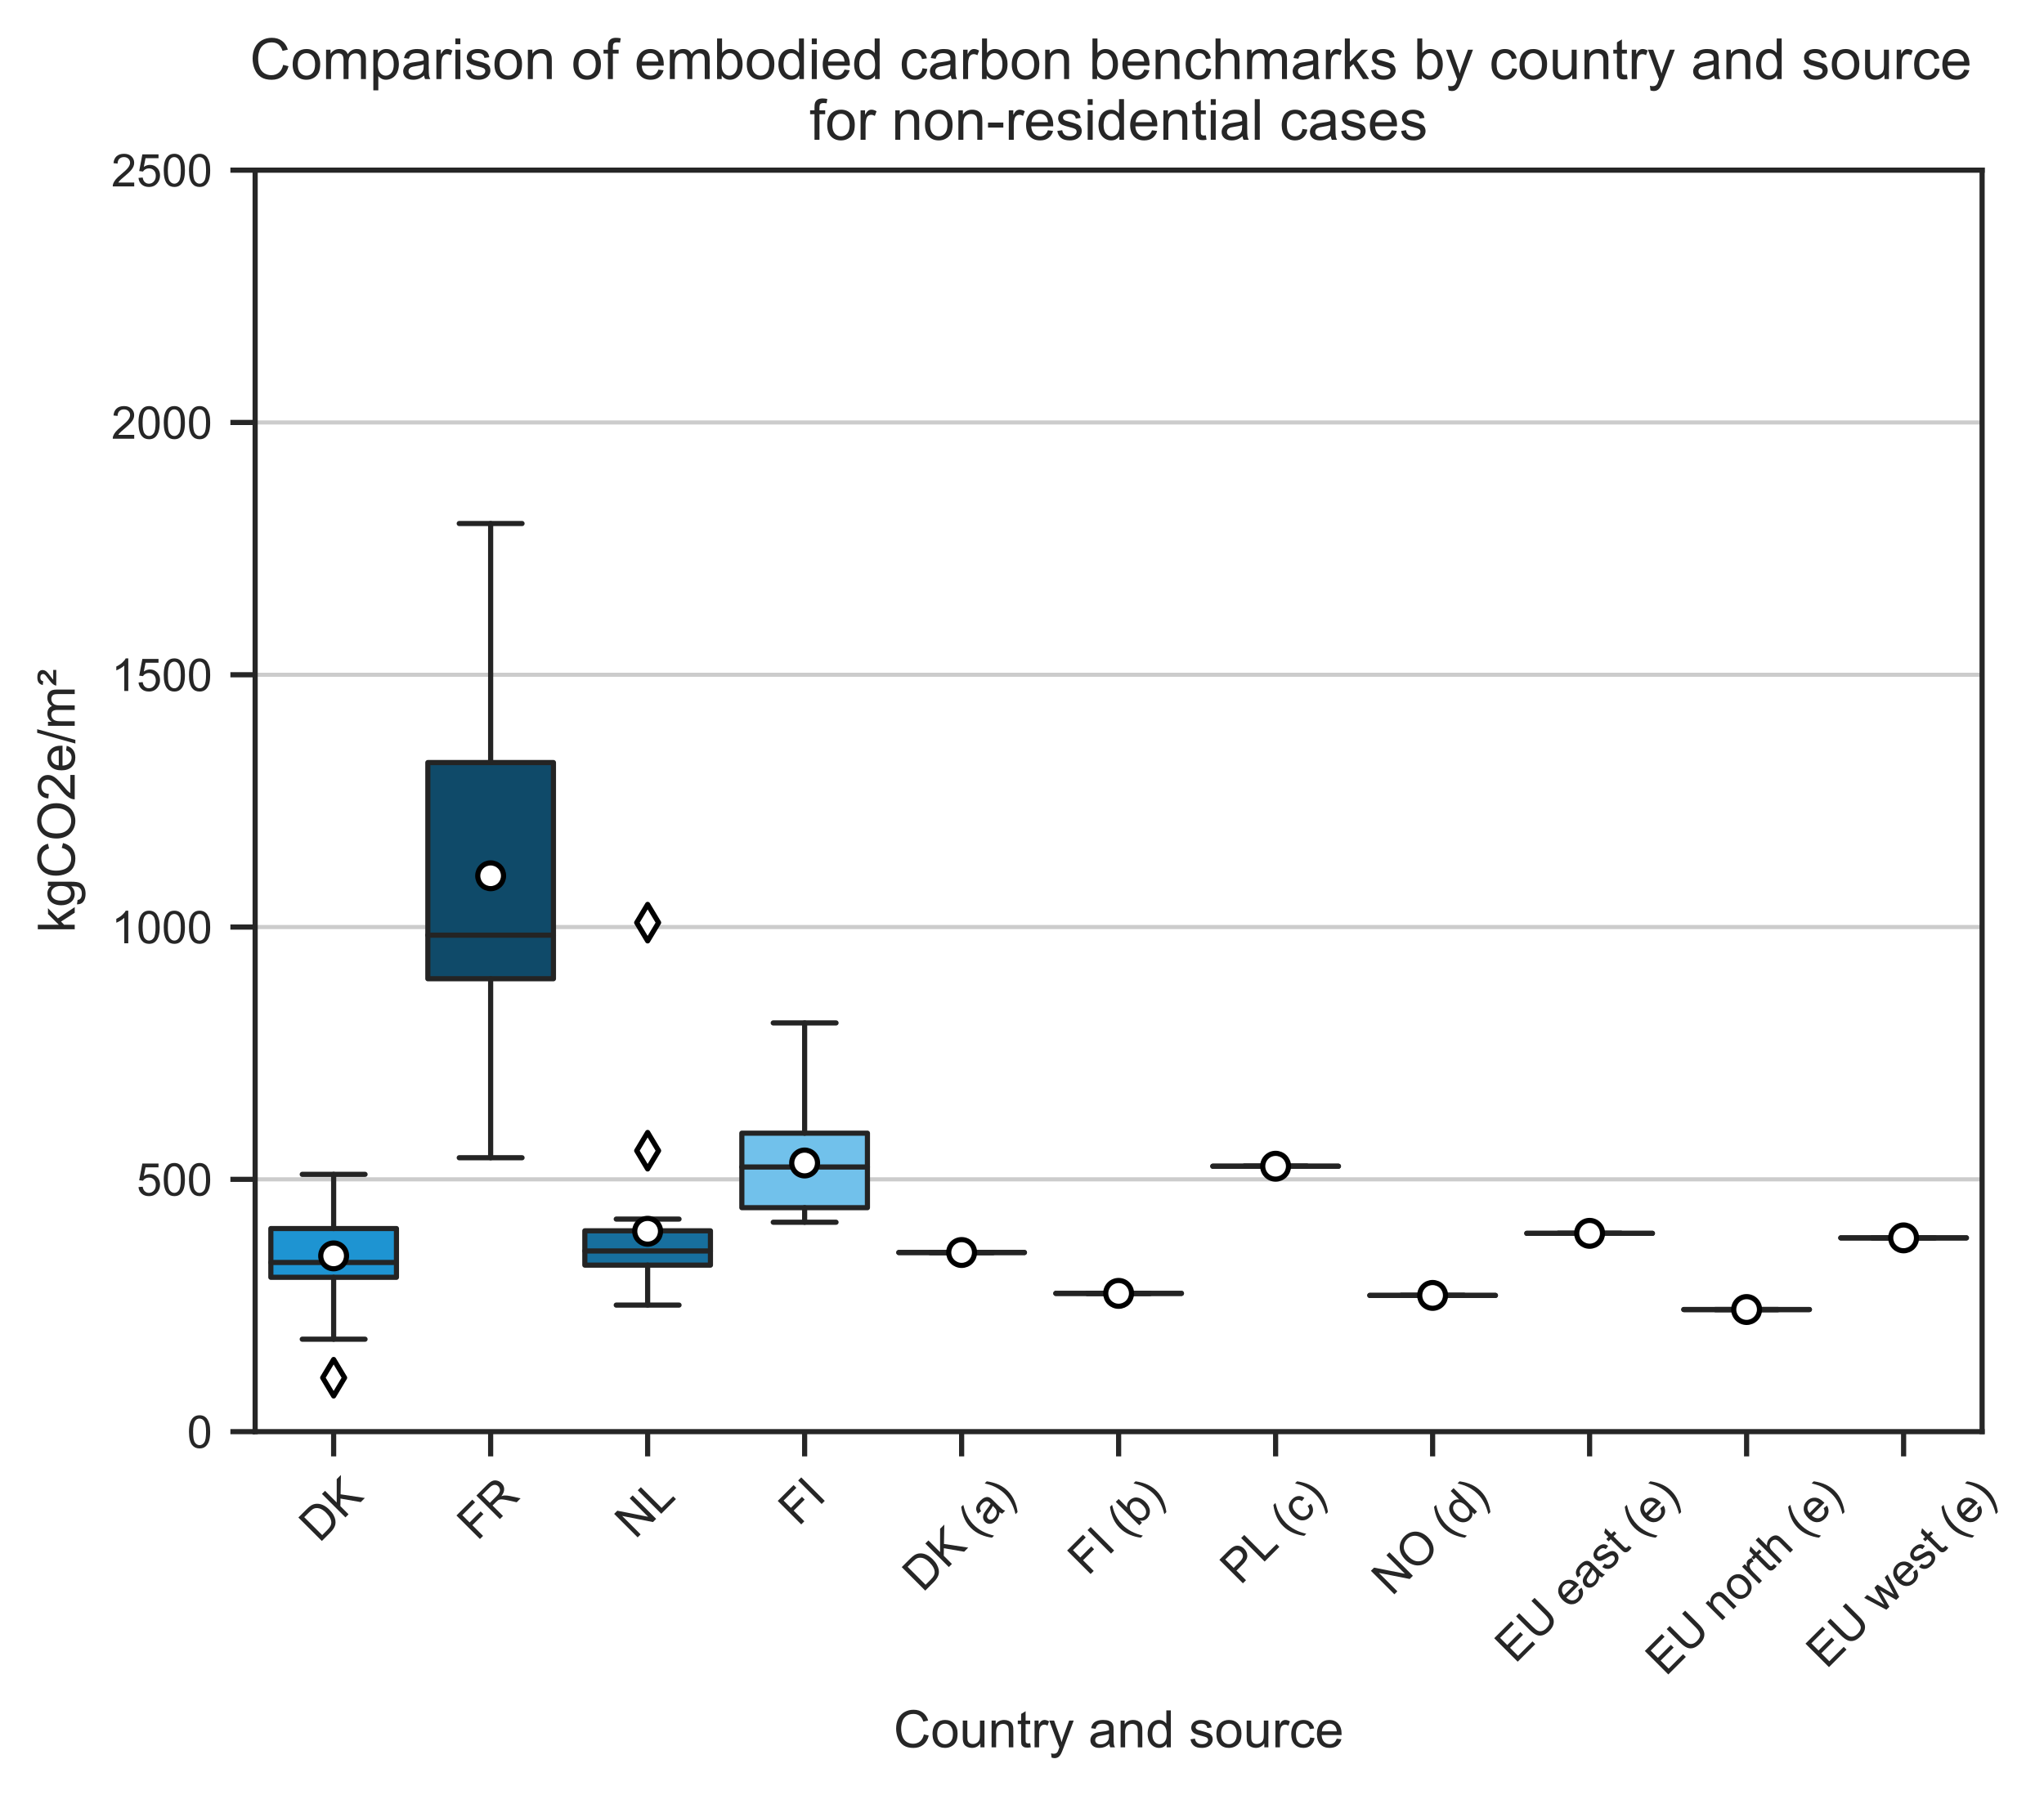 <?xml version="1.0" encoding="utf-8" standalone="no"?>
<!DOCTYPE svg PUBLIC "-//W3C//DTD SVG 1.1//EN"
  "http://www.w3.org/Graphics/SVG/1.1/DTD/svg11.dtd">
<!-- Created with matplotlib (http://matplotlib.org/) -->
<svg height="348.132pt" version="1.1" viewBox="0 0 396.265 348.132" width="396.265pt" xmlns="http://www.w3.org/2000/svg" xmlns:xlink="http://www.w3.org/1999/xlink">
 <defs>
  <style type="text/css">
*{stroke-linecap:butt;stroke-linejoin:round;}
  </style>
 </defs>
 <g id="figure_1">
  <g id="patch_1">
   <path d="M 0 348.132 
L 396.265 348.132 
L 396.265 0 
L 0 0 
z
" style="fill:#ffffff;"/>
  </g>
  <g id="axes_1">
   <g id="patch_2">
    <path d="M 49.465 277.618 
L 384.265 277.618 
L 384.265 32.998 
L 49.465 32.998 
z
" style="fill:#ffffff;"/>
   </g>
   <g id="matplotlib.axis_1">
    <g id="xtick_1">
     <g id="line2d_1">
      <defs>
       <path d="M 0 0 
L 0 4.8 
" id="m169eb8828d" style="stroke:#262626;"/>
      </defs>
      <g>
       <use style="fill:#262626;stroke:#262626;" x="64.683" xlink:href="#m169eb8828d" y="277.618"/>
      </g>
     </g>
     <g id="text_1">
      <!-- DK -->
      <defs>
       <path d="M 7.719 0 
L 7.719 71.578 
L 32.375 71.578 
Q 40.719 71.578 45.125 70.562 
Q 51.266 69.141 55.609 65.438 
Q 61.281 60.641 64.078 53.188 
Q 66.891 45.75 66.891 36.188 
Q 66.891 28.031 64.984 21.734 
Q 63.094 15.438 60.109 11.297 
Q 57.125 7.172 53.578 4.797 
Q 50.047 2.438 45.047 1.219 
Q 40.047 0 33.547 0 
z
M 17.188 8.453 
L 32.469 8.453 
Q 39.547 8.453 43.578 9.766 
Q 47.609 11.078 50 13.484 
Q 53.375 16.844 55.25 22.531 
Q 57.125 28.219 57.125 36.328 
Q 57.125 47.562 53.438 53.594 
Q 49.75 59.625 44.484 61.672 
Q 40.672 63.141 32.234 63.141 
L 17.188 63.141 
z
" id="ArialMT-44"/>
       <path d="M 7.328 0 
L 7.328 71.578 
L 16.797 71.578 
L 16.797 36.078 
L 52.344 71.578 
L 65.188 71.578 
L 35.156 42.578 
L 66.5 0 
L 54 0 
L 28.516 36.234 
L 16.797 24.812 
L 16.797 0 
z
" id="ArialMT-4b"/>
      </defs>
      <g style="fill:#262626;" transform="translate(61.908 299.314)rotate(-45)scale(0.09 -0.09)">
       <use xlink:href="#ArialMT-44"/>
       <use x="72.217" xlink:href="#ArialMT-4b"/>
      </g>
     </g>
    </g>
    <g id="xtick_2">
     <g id="line2d_2">
      <g>
       <use style="fill:#262626;stroke:#262626;" x="95.12" xlink:href="#m169eb8828d" y="277.618"/>
      </g>
     </g>
     <g id="text_2">
      <!-- FR -->
      <defs>
       <path d="M 8.203 0 
L 8.203 71.578 
L 56.5 71.578 
L 56.5 63.141 
L 17.672 63.141 
L 17.672 40.969 
L 51.266 40.969 
L 51.266 32.516 
L 17.672 32.516 
L 17.672 0 
z
" id="ArialMT-46"/>
       <path d="M 7.859 0 
L 7.859 71.578 
L 39.594 71.578 
Q 49.172 71.578 54.141 69.641 
Q 59.125 67.719 62.109 62.828 
Q 65.094 57.953 65.094 52.047 
Q 65.094 44.438 60.156 39.203 
Q 55.219 33.984 44.922 32.562 
Q 48.688 30.766 50.641 29 
Q 54.781 25.203 58.5 19.484 
L 70.953 0 
L 59.031 0 
L 49.562 14.891 
Q 45.406 21.344 42.719 24.75 
Q 40.047 28.172 37.922 29.531 
Q 35.797 30.906 33.594 31.453 
Q 31.984 31.781 28.328 31.781 
L 17.328 31.781 
L 17.328 0 
z
M 17.328 39.984 
L 37.703 39.984 
Q 44.188 39.984 47.844 41.328 
Q 51.516 42.672 53.422 45.625 
Q 55.328 48.578 55.328 52.047 
Q 55.328 57.125 51.641 60.391 
Q 47.953 63.672 39.984 63.672 
L 17.328 63.672 
z
" id="ArialMT-52"/>
      </defs>
      <g style="fill:#262626;" transform="translate(92.523 298.956)rotate(-45)scale(0.09 -0.09)">
       <use xlink:href="#ArialMT-46"/>
       <use x="61.084" xlink:href="#ArialMT-52"/>
      </g>
     </g>
    </g>
    <g id="xtick_3">
     <g id="line2d_3">
      <g>
       <use style="fill:#262626;stroke:#262626;" x="125.556" xlink:href="#m169eb8828d" y="277.618"/>
      </g>
     </g>
     <g id="text_3">
      <!-- NL -->
      <defs>
       <path d="M 7.625 0 
L 7.625 71.578 
L 17.328 71.578 
L 54.938 15.375 
L 54.938 71.578 
L 64.016 71.578 
L 64.016 0 
L 54.297 0 
L 16.703 56.25 
L 16.703 0 
z
" id="ArialMT-4e"/>
       <path d="M 7.328 0 
L 7.328 71.578 
L 16.797 71.578 
L 16.797 8.453 
L 52.047 8.453 
L 52.047 0 
z
" id="ArialMT-4c"/>
      </defs>
      <g style="fill:#262626;" transform="translate(123.134 298.608)rotate(-45)scale(0.09 -0.09)">
       <use xlink:href="#ArialMT-4e"/>
       <use x="72.217" xlink:href="#ArialMT-4c"/>
      </g>
     </g>
    </g>
    <g id="xtick_4">
     <g id="line2d_4">
      <g>
       <use style="fill:#262626;stroke:#262626;" x="155.992" xlink:href="#m169eb8828d" y="277.618"/>
      </g>
     </g>
     <g id="text_4">
      <!-- FI -->
      <defs>
       <path d="M 9.328 0 
L 9.328 71.578 
L 18.797 71.578 
L 18.797 0 
z
" id="ArialMT-49"/>
      </defs>
      <g style="fill:#262626;" transform="translate(154.81 296.128)rotate(-45)scale(0.09 -0.09)">
       <use xlink:href="#ArialMT-46"/>
       <use x="61.084" xlink:href="#ArialMT-49"/>
      </g>
     </g>
    </g>
    <g id="xtick_5">
     <g id="line2d_5">
      <g>
       <use style="fill:#262626;stroke:#262626;" x="186.429" xlink:href="#m169eb8828d" y="277.618"/>
      </g>
     </g>
     <g id="text_5">
      <!-- DK (a) -->
      <defs>
       <path id="ArialMT-20"/>
       <path d="M 23.391 -21.047 
Q 16.109 -11.859 11.078 0.438 
Q 6.062 12.75 6.062 25.922 
Q 6.062 37.547 9.812 48.188 
Q 14.203 60.547 23.391 72.797 
L 29.688 72.797 
Q 23.781 62.641 21.875 58.297 
Q 18.891 51.562 17.188 44.234 
Q 15.094 35.109 15.094 25.875 
Q 15.094 2.391 29.688 -21.047 
z
" id="ArialMT-28"/>
       <path d="M 40.438 6.391 
Q 35.547 2.25 31.031 0.531 
Q 26.516 -1.172 21.344 -1.172 
Q 12.797 -1.172 8.203 3 
Q 3.609 7.172 3.609 13.672 
Q 3.609 17.484 5.344 20.625 
Q 7.078 23.781 9.891 25.688 
Q 12.703 27.594 16.219 28.562 
Q 18.797 29.25 24.031 29.891 
Q 34.672 31.156 39.703 32.906 
Q 39.75 34.719 39.75 35.203 
Q 39.75 40.578 37.25 42.781 
Q 33.891 45.75 27.25 45.75 
Q 21.047 45.75 18.094 43.578 
Q 15.141 41.406 13.719 35.891 
L 5.125 37.062 
Q 6.297 42.578 8.984 45.969 
Q 11.672 49.359 16.75 51.188 
Q 21.828 53.031 28.516 53.031 
Q 35.156 53.031 39.297 51.469 
Q 43.453 49.906 45.406 47.531 
Q 47.359 45.172 48.141 41.547 
Q 48.578 39.312 48.578 33.453 
L 48.578 21.734 
Q 48.578 9.469 49.141 6.219 
Q 49.703 2.984 51.375 0 
L 42.188 0 
Q 40.828 2.734 40.438 6.391 
z
M 39.703 26.031 
Q 34.906 24.078 25.344 22.703 
Q 19.922 21.922 17.672 20.938 
Q 15.438 19.969 14.203 18.094 
Q 12.984 16.219 12.984 13.922 
Q 12.984 10.406 15.641 8.062 
Q 18.312 5.719 23.438 5.719 
Q 28.516 5.719 32.469 7.938 
Q 36.422 10.156 38.281 14.016 
Q 39.703 17 39.703 22.797 
z
" id="ArialMT-61"/>
       <path d="M 12.359 -21.047 
L 6.062 -21.047 
Q 20.656 2.391 20.656 25.875 
Q 20.656 35.062 18.562 44.094 
Q 16.891 51.422 13.922 58.156 
Q 12.016 62.547 6.062 72.797 
L 12.359 72.797 
Q 21.531 60.547 25.922 48.188 
Q 29.688 37.547 29.688 25.922 
Q 29.688 12.75 24.625 0.438 
Q 19.578 -11.859 12.359 -21.047 
z
" id="ArialMT-29"/>
      </defs>
      <g style="fill:#262626;" transform="translate(178.882 308.937)rotate(-45)scale(0.09 -0.09)">
       <use xlink:href="#ArialMT-44"/>
       <use x="72.217" xlink:href="#ArialMT-4b"/>
       <use x="138.916" xlink:href="#ArialMT-20"/>
       <use x="166.699" xlink:href="#ArialMT-28"/>
       <use x="200" xlink:href="#ArialMT-61"/>
       <use x="255.615" xlink:href="#ArialMT-29"/>
      </g>
     </g>
    </g>
    <g id="xtick_6">
     <g id="line2d_6">
      <g>
       <use style="fill:#262626;stroke:#262626;" x="216.865" xlink:href="#m169eb8828d" y="277.618"/>
      </g>
     </g>
     <g id="text_6">
      <!-- FI (b) -->
      <defs>
       <path d="M 14.703 0 
L 6.547 0 
L 6.547 71.578 
L 15.328 71.578 
L 15.328 46.047 
Q 20.906 53.031 29.547 53.031 
Q 34.328 53.031 38.594 51.094 
Q 42.875 49.172 45.625 45.672 
Q 48.391 42.188 49.953 37.25 
Q 51.516 32.328 51.516 26.703 
Q 51.516 13.375 44.922 6.094 
Q 38.328 -1.172 29.109 -1.172 
Q 19.922 -1.172 14.703 6.5 
z
M 14.594 26.312 
Q 14.594 17 17.141 12.844 
Q 21.297 6.062 28.375 6.062 
Q 34.125 6.062 38.328 11.062 
Q 42.531 16.062 42.531 25.984 
Q 42.531 36.141 38.5 40.969 
Q 34.469 45.797 28.766 45.797 
Q 23 45.797 18.797 40.797 
Q 14.594 35.797 14.594 26.312 
z
" id="ArialMT-62"/>
      </defs>
      <g style="fill:#262626;" transform="translate(210.912 305.751)rotate(-45)scale(0.09 -0.09)">
       <use xlink:href="#ArialMT-46"/>
       <use x="61.084" xlink:href="#ArialMT-49"/>
       <use x="88.867" xlink:href="#ArialMT-20"/>
       <use x="116.65" xlink:href="#ArialMT-28"/>
       <use x="149.951" xlink:href="#ArialMT-62"/>
       <use x="205.566" xlink:href="#ArialMT-29"/>
      </g>
     </g>
    </g>
    <g id="xtick_7">
     <g id="line2d_7">
      <g>
       <use style="fill:#262626;stroke:#262626;" x="247.301" xlink:href="#m169eb8828d" y="277.618"/>
      </g>
     </g>
     <g id="text_7">
      <!-- PL (c) -->
      <defs>
       <path d="M 7.719 0 
L 7.719 71.578 
L 34.719 71.578 
Q 41.844 71.578 45.609 70.906 
Q 50.875 70.016 54.438 67.547 
Q 58.016 65.094 60.188 60.641 
Q 62.359 56.203 62.359 50.875 
Q 62.359 41.75 56.547 35.422 
Q 50.734 29.109 35.547 29.109 
L 17.188 29.109 
L 17.188 0 
z
M 17.188 37.547 
L 35.688 37.547 
Q 44.875 37.547 48.734 40.969 
Q 52.594 44.391 52.594 50.594 
Q 52.594 55.078 50.312 58.266 
Q 48.047 61.469 44.344 62.5 
Q 41.938 63.141 35.5 63.141 
L 17.188 63.141 
z
" id="ArialMT-50"/>
       <path d="M 40.438 19 
L 49.078 17.875 
Q 47.656 8.938 41.812 3.875 
Q 35.984 -1.172 27.484 -1.172 
Q 16.844 -1.172 10.375 5.781 
Q 3.906 12.75 3.906 25.734 
Q 3.906 34.125 6.688 40.422 
Q 9.469 46.734 15.156 49.875 
Q 20.844 53.031 27.547 53.031 
Q 35.984 53.031 41.359 48.75 
Q 46.734 44.484 48.25 36.625 
L 39.703 35.297 
Q 38.484 40.531 35.375 43.156 
Q 32.281 45.797 27.875 45.797 
Q 21.234 45.797 17.078 41.031 
Q 12.938 36.281 12.938 25.984 
Q 12.938 15.531 16.938 10.797 
Q 20.953 6.062 27.391 6.062 
Q 32.562 6.062 36.031 9.234 
Q 39.5 12.406 40.438 19 
z
" id="ArialMT-63"/>
      </defs>
      <g style="fill:#262626;" transform="translate(240.464 307.52)rotate(-45)scale(0.09 -0.09)">
       <use xlink:href="#ArialMT-50"/>
       <use x="66.699" xlink:href="#ArialMT-4c"/>
       <use x="122.268" xlink:href="#ArialMT-20"/>
       <use x="150.051" xlink:href="#ArialMT-28"/>
       <use x="183.352" xlink:href="#ArialMT-63"/>
       <use x="233.352" xlink:href="#ArialMT-29"/>
      </g>
     </g>
    </g>
    <g id="xtick_8">
     <g id="line2d_8">
      <g>
       <use style="fill:#262626;stroke:#262626;" x="277.738" xlink:href="#m169eb8828d" y="277.618"/>
      </g>
     </g>
     <g id="text_8">
      <!-- NO (d) -->
      <defs>
       <path d="M 4.828 34.859 
Q 4.828 52.688 14.391 62.766 
Q 23.969 72.859 39.109 72.859 
Q 49.031 72.859 56.984 68.109 
Q 64.938 63.375 69.109 54.906 
Q 73.297 46.438 73.297 35.688 
Q 73.297 24.812 68.891 16.219 
Q 64.5 7.625 56.438 3.203 
Q 48.391 -1.219 39.062 -1.219 
Q 28.953 -1.219 20.984 3.656 
Q 13.031 8.547 8.922 16.984 
Q 4.828 25.438 4.828 34.859 
z
M 14.594 34.719 
Q 14.594 21.781 21.547 14.328 
Q 28.516 6.891 39.016 6.891 
Q 49.703 6.891 56.609 14.406 
Q 63.531 21.922 63.531 35.75 
Q 63.531 44.484 60.578 51 
Q 57.625 57.516 51.922 61.109 
Q 46.234 64.703 39.156 64.703 
Q 29.109 64.703 21.844 57.781 
Q 14.594 50.875 14.594 34.719 
z
" id="ArialMT-4f"/>
       <path d="M 40.234 0 
L 40.234 6.547 
Q 35.297 -1.172 25.734 -1.172 
Q 19.531 -1.172 14.328 2.25 
Q 9.125 5.672 6.266 11.797 
Q 3.422 17.922 3.422 25.875 
Q 3.422 33.641 6 39.969 
Q 8.594 46.297 13.766 49.656 
Q 18.953 53.031 25.344 53.031 
Q 30.031 53.031 33.688 51.047 
Q 37.359 49.078 39.656 45.906 
L 39.656 71.578 
L 48.391 71.578 
L 48.391 0 
z
M 12.453 25.875 
Q 12.453 15.922 16.641 10.984 
Q 20.844 6.062 26.562 6.062 
Q 32.328 6.062 36.344 10.766 
Q 40.375 15.484 40.375 25.141 
Q 40.375 35.797 36.266 40.766 
Q 32.172 45.75 26.172 45.75 
Q 20.312 45.75 16.375 40.969 
Q 12.453 36.188 12.453 25.875 
z
" id="ArialMT-64"/>
      </defs>
      <g style="fill:#262626;" transform="translate(269.841 309.646)rotate(-45)scale(0.09 -0.09)">
       <use xlink:href="#ArialMT-4e"/>
       <use x="72.217" xlink:href="#ArialMT-4f"/>
       <use x="150" xlink:href="#ArialMT-20"/>
       <use x="177.783" xlink:href="#ArialMT-28"/>
       <use x="211.084" xlink:href="#ArialMT-64"/>
       <use x="266.699" xlink:href="#ArialMT-29"/>
      </g>
     </g>
    </g>
    <g id="xtick_9">
     <g id="line2d_9">
      <g>
       <use style="fill:#262626;stroke:#262626;" x="308.174" xlink:href="#m169eb8828d" y="277.618"/>
      </g>
     </g>
     <g id="text_9">
      <!-- EU east (e) -->
      <defs>
       <path d="M 7.906 0 
L 7.906 71.578 
L 59.672 71.578 
L 59.672 63.141 
L 17.391 63.141 
L 17.391 41.219 
L 56.984 41.219 
L 56.984 32.812 
L 17.391 32.812 
L 17.391 8.453 
L 61.328 8.453 
L 61.328 0 
z
" id="ArialMT-45"/>
       <path d="M 54.688 71.578 
L 64.156 71.578 
L 64.156 30.219 
Q 64.156 19.438 61.719 13.078 
Q 59.281 6.734 52.906 2.75 
Q 46.531 -1.219 36.188 -1.219 
Q 26.125 -1.219 19.719 2.25 
Q 13.328 5.719 10.594 12.281 
Q 7.859 18.844 7.859 30.219 
L 7.859 71.578 
L 17.328 71.578 
L 17.328 30.281 
Q 17.328 20.953 19.062 16.531 
Q 20.797 12.109 25.016 9.719 
Q 29.25 7.328 35.359 7.328 
Q 45.797 7.328 50.234 12.062 
Q 54.688 16.797 54.688 30.281 
z
" id="ArialMT-55"/>
       <path d="M 42.094 16.703 
L 51.172 15.578 
Q 49.031 7.625 43.219 3.219 
Q 37.406 -1.172 28.375 -1.172 
Q 17 -1.172 10.328 5.828 
Q 3.656 12.844 3.656 25.484 
Q 3.656 38.578 10.391 45.797 
Q 17.141 53.031 27.875 53.031 
Q 38.281 53.031 44.875 45.953 
Q 51.469 38.875 51.469 26.031 
Q 51.469 25.25 51.422 23.688 
L 12.75 23.688 
Q 13.234 15.141 17.578 10.594 
Q 21.922 6.062 28.422 6.062 
Q 33.25 6.062 36.672 8.594 
Q 40.094 11.141 42.094 16.703 
z
M 13.234 30.906 
L 42.188 30.906 
Q 41.609 37.453 38.875 40.719 
Q 34.672 45.797 27.984 45.797 
Q 21.922 45.797 17.797 41.75 
Q 13.672 37.703 13.234 30.906 
z
" id="ArialMT-65"/>
       <path d="M 3.078 15.484 
L 11.766 16.844 
Q 12.5 11.625 15.844 8.844 
Q 19.188 6.062 25.203 6.062 
Q 31.25 6.062 34.172 8.516 
Q 37.109 10.984 37.109 14.312 
Q 37.109 17.281 34.516 19 
Q 32.719 20.172 25.531 21.969 
Q 15.875 24.422 12.141 26.203 
Q 8.406 27.984 6.469 31.125 
Q 4.547 34.281 4.547 38.094 
Q 4.547 41.547 6.125 44.5 
Q 7.719 47.469 10.453 49.422 
Q 12.5 50.922 16.031 51.969 
Q 19.578 53.031 23.641 53.031 
Q 29.734 53.031 34.344 51.266 
Q 38.969 49.516 41.156 46.5 
Q 43.359 43.5 44.188 38.484 
L 35.594 37.312 
Q 35.016 41.312 32.203 43.547 
Q 29.391 45.797 24.266 45.797 
Q 18.219 45.797 15.625 43.797 
Q 13.031 41.797 13.031 39.109 
Q 13.031 37.406 14.109 36.031 
Q 15.188 34.625 17.484 33.688 
Q 18.797 33.203 25.25 31.453 
Q 34.578 28.953 38.25 27.359 
Q 41.938 25.781 44.031 22.75 
Q 46.141 19.734 46.141 15.234 
Q 46.141 10.844 43.578 6.953 
Q 41.016 3.078 36.172 0.953 
Q 31.344 -1.172 25.25 -1.172 
Q 15.141 -1.172 9.844 3.031 
Q 4.547 7.234 3.078 15.484 
z
" id="ArialMT-73"/>
       <path d="M 25.781 7.859 
L 27.047 0.094 
Q 23.344 -0.688 20.406 -0.688 
Q 15.625 -0.688 12.984 0.828 
Q 10.359 2.344 9.281 4.812 
Q 8.203 7.281 8.203 15.188 
L 8.203 45.016 
L 1.766 45.016 
L 1.766 51.859 
L 8.203 51.859 
L 8.203 64.703 
L 16.938 69.969 
L 16.938 51.859 
L 25.781 51.859 
L 25.781 45.016 
L 16.938 45.016 
L 16.938 14.703 
Q 16.938 10.938 17.406 9.859 
Q 17.875 8.797 18.922 8.156 
Q 19.969 7.516 21.922 7.516 
Q 23.391 7.516 25.781 7.859 
z
" id="ArialMT-74"/>
      </defs>
      <g style="fill:#262626;" transform="translate(293.73 322.732)rotate(-45)scale(0.09 -0.09)">
       <use xlink:href="#ArialMT-45"/>
       <use x="66.699" xlink:href="#ArialMT-55"/>
       <use x="138.916" xlink:href="#ArialMT-20"/>
       <use x="166.699" xlink:href="#ArialMT-65"/>
       <use x="222.314" xlink:href="#ArialMT-61"/>
       <use x="277.93" xlink:href="#ArialMT-73"/>
       <use x="327.93" xlink:href="#ArialMT-74"/>
       <use x="355.713" xlink:href="#ArialMT-20"/>
       <use x="383.496" xlink:href="#ArialMT-28"/>
       <use x="416.797" xlink:href="#ArialMT-65"/>
       <use x="472.412" xlink:href="#ArialMT-29"/>
      </g>
     </g>
    </g>
    <g id="xtick_10">
     <g id="line2d_10">
      <g>
       <use style="fill:#262626;stroke:#262626;" x="338.611" xlink:href="#m169eb8828d" y="277.618"/>
      </g>
     </g>
     <g id="text_10">
      <!-- EU north (e) -->
      <defs>
       <path d="M 6.594 0 
L 6.594 51.859 
L 14.5 51.859 
L 14.5 44.484 
Q 20.219 53.031 31 53.031 
Q 35.688 53.031 39.625 51.344 
Q 43.562 49.656 45.516 46.922 
Q 47.469 44.188 48.25 40.438 
Q 48.734 37.984 48.734 31.891 
L 48.734 0 
L 39.938 0 
L 39.938 31.547 
Q 39.938 36.922 38.906 39.578 
Q 37.891 42.234 35.281 43.812 
Q 32.672 45.406 29.156 45.406 
Q 23.531 45.406 19.453 41.844 
Q 15.375 38.281 15.375 28.328 
L 15.375 0 
z
" id="ArialMT-6e"/>
       <path d="M 3.328 25.922 
Q 3.328 40.328 11.328 47.266 
Q 18.016 53.031 27.641 53.031 
Q 38.328 53.031 45.109 46.016 
Q 51.906 39.016 51.906 26.656 
Q 51.906 16.656 48.906 10.906 
Q 45.906 5.172 40.156 2 
Q 34.422 -1.172 27.641 -1.172 
Q 16.75 -1.172 10.031 5.812 
Q 3.328 12.797 3.328 25.922 
z
M 12.359 25.922 
Q 12.359 15.969 16.703 11.016 
Q 21.047 6.062 27.641 6.062 
Q 34.188 6.062 38.531 11.031 
Q 42.875 16.016 42.875 26.219 
Q 42.875 35.844 38.5 40.797 
Q 34.125 45.75 27.641 45.75 
Q 21.047 45.75 16.703 40.812 
Q 12.359 35.891 12.359 25.922 
z
" id="ArialMT-6f"/>
       <path d="M 6.5 0 
L 6.5 51.859 
L 14.406 51.859 
L 14.406 44 
Q 17.438 49.516 20 51.266 
Q 22.562 53.031 25.641 53.031 
Q 30.078 53.031 34.672 50.203 
L 31.641 42.047 
Q 28.422 43.953 25.203 43.953 
Q 22.312 43.953 20.016 42.219 
Q 17.719 40.484 16.75 37.406 
Q 15.281 32.719 15.281 27.156 
L 15.281 0 
z
" id="ArialMT-72"/>
       <path d="M 6.594 0 
L 6.594 71.578 
L 15.375 71.578 
L 15.375 45.906 
Q 21.531 53.031 30.906 53.031 
Q 36.672 53.031 40.922 50.75 
Q 45.172 48.484 47 44.484 
Q 48.828 40.484 48.828 32.859 
L 48.828 0 
L 40.047 0 
L 40.047 32.859 
Q 40.047 39.453 37.188 42.453 
Q 34.328 45.453 29.109 45.453 
Q 25.203 45.453 21.75 43.422 
Q 18.312 41.406 16.844 37.938 
Q 15.375 34.469 15.375 28.375 
L 15.375 0 
z
" id="ArialMT-68"/>
      </defs>
      <g style="fill:#262626;" transform="translate(322.928 325.208)rotate(-45)scale(0.09 -0.09)">
       <use xlink:href="#ArialMT-45"/>
       <use x="66.699" xlink:href="#ArialMT-55"/>
       <use x="138.916" xlink:href="#ArialMT-20"/>
       <use x="166.699" xlink:href="#ArialMT-6e"/>
       <use x="222.314" xlink:href="#ArialMT-6f"/>
       <use x="277.93" xlink:href="#ArialMT-72"/>
       <use x="311.23" xlink:href="#ArialMT-74"/>
       <use x="339.014" xlink:href="#ArialMT-68"/>
       <use x="394.629" xlink:href="#ArialMT-20"/>
       <use x="422.412" xlink:href="#ArialMT-28"/>
       <use x="455.713" xlink:href="#ArialMT-65"/>
       <use x="511.328" xlink:href="#ArialMT-29"/>
      </g>
     </g>
    </g>
    <g id="xtick_11">
     <g id="line2d_11">
      <g>
       <use style="fill:#262626;stroke:#262626;" x="369.047" xlink:href="#m169eb8828d" y="277.618"/>
      </g>
     </g>
     <g id="text_11">
      <!-- EU west (e) -->
      <defs>
       <path d="M 16.156 0 
L 0.297 51.859 
L 9.375 51.859 
L 17.625 21.922 
L 20.703 10.797 
Q 20.906 11.625 23.391 21.484 
L 31.641 51.859 
L 40.672 51.859 
L 48.438 21.781 
L 51.031 11.859 
L 54 21.875 
L 62.891 51.859 
L 71.438 51.859 
L 55.219 0 
L 46.094 0 
L 37.844 31.062 
L 35.844 39.891 
L 25.344 0 
z
" id="ArialMT-77"/>
      </defs>
      <g style="fill:#262626;" transform="translate(354.074 323.789)rotate(-45)scale(0.09 -0.09)">
       <use xlink:href="#ArialMT-45"/>
       <use x="66.699" xlink:href="#ArialMT-55"/>
       <use x="138.916" xlink:href="#ArialMT-20"/>
       <use x="166.699" xlink:href="#ArialMT-77"/>
       <use x="238.916" xlink:href="#ArialMT-65"/>
       <use x="294.531" xlink:href="#ArialMT-73"/>
       <use x="344.531" xlink:href="#ArialMT-74"/>
       <use x="372.314" xlink:href="#ArialMT-20"/>
       <use x="400.098" xlink:href="#ArialMT-28"/>
       <use x="433.398" xlink:href="#ArialMT-65"/>
       <use x="489.014" xlink:href="#ArialMT-29"/>
      </g>
     </g>
    </g>
    <g id="text_12">
     <!-- Country and source -->
     <defs>
      <path d="M 58.797 25.094 
L 68.266 22.703 
Q 65.281 11.031 57.547 4.906 
Q 49.812 -1.219 38.625 -1.219 
Q 27.047 -1.219 19.797 3.484 
Q 12.547 8.203 8.766 17.141 
Q 4.984 26.078 4.984 36.328 
Q 4.984 47.516 9.25 55.828 
Q 13.531 64.156 21.406 68.469 
Q 29.297 72.797 38.766 72.797 
Q 49.516 72.797 56.828 67.328 
Q 64.156 61.859 67.047 51.953 
L 57.719 49.75 
Q 55.219 57.562 50.484 61.125 
Q 45.75 64.703 38.578 64.703 
Q 30.328 64.703 24.781 60.734 
Q 19.234 56.781 16.984 50.109 
Q 14.75 43.453 14.75 36.375 
Q 14.75 27.25 17.406 20.438 
Q 20.062 13.625 25.672 10.25 
Q 31.297 6.891 37.844 6.891 
Q 45.797 6.891 51.312 11.469 
Q 56.844 16.062 58.797 25.094 
z
" id="ArialMT-43"/>
      <path d="M 40.578 0 
L 40.578 7.625 
Q 34.516 -1.172 24.125 -1.172 
Q 19.531 -1.172 15.547 0.578 
Q 11.578 2.344 9.641 5 
Q 7.719 7.672 6.938 11.531 
Q 6.391 14.109 6.391 19.734 
L 6.391 51.859 
L 15.188 51.859 
L 15.188 23.094 
Q 15.188 16.219 15.719 13.812 
Q 16.547 10.359 19.234 8.375 
Q 21.922 6.391 25.875 6.391 
Q 29.828 6.391 33.297 8.422 
Q 36.766 10.453 38.203 13.938 
Q 39.656 17.438 39.656 24.078 
L 39.656 51.859 
L 48.438 51.859 
L 48.438 0 
z
" id="ArialMT-75"/>
      <path d="M 6.203 -19.969 
L 5.219 -11.719 
Q 8.109 -12.5 10.25 -12.5 
Q 13.188 -12.5 14.938 -11.516 
Q 16.703 -10.547 17.828 -8.797 
Q 18.656 -7.469 20.516 -2.25 
Q 20.75 -1.516 21.297 -0.094 
L 1.609 51.859 
L 11.078 51.859 
L 21.875 21.828 
Q 23.969 16.109 25.641 9.812 
Q 27.156 15.875 29.25 21.625 
L 40.328 51.859 
L 49.125 51.859 
L 29.391 -0.875 
Q 26.219 -9.422 24.469 -12.641 
Q 22.125 -17 19.094 -19.016 
Q 16.062 -21.047 11.859 -21.047 
Q 9.328 -21.047 6.203 -19.969 
z
" id="ArialMT-79"/>
     </defs>
     <g style="fill:#262626;" transform="translate(173.233 338.828)scale(0.1 -0.1)">
      <use xlink:href="#ArialMT-43"/>
      <use x="72.217" xlink:href="#ArialMT-6f"/>
      <use x="127.832" xlink:href="#ArialMT-75"/>
      <use x="183.447" xlink:href="#ArialMT-6e"/>
      <use x="239.062" xlink:href="#ArialMT-74"/>
      <use x="266.846" xlink:href="#ArialMT-72"/>
      <use x="300.146" xlink:href="#ArialMT-79"/>
      <use x="350.146" xlink:href="#ArialMT-20"/>
      <use x="377.93" xlink:href="#ArialMT-61"/>
      <use x="433.545" xlink:href="#ArialMT-6e"/>
      <use x="489.16" xlink:href="#ArialMT-64"/>
      <use x="544.775" xlink:href="#ArialMT-20"/>
      <use x="572.559" xlink:href="#ArialMT-73"/>
      <use x="622.559" xlink:href="#ArialMT-6f"/>
      <use x="678.174" xlink:href="#ArialMT-75"/>
      <use x="733.789" xlink:href="#ArialMT-72"/>
      <use x="767.09" xlink:href="#ArialMT-63"/>
      <use x="817.09" xlink:href="#ArialMT-65"/>
     </g>
    </g>
   </g>
   <g id="matplotlib.axis_2">
    <g id="ytick_1">
     <g id="line2d_12">
      <path clip-path="url(#pdb5775125b)" d="M 49.465 277.618 
L 384.265 277.618 
" style="fill:none;stroke:#cccccc;stroke-linecap:round;stroke-width:0.8;"/>
     </g>
     <g id="line2d_13">
      <defs>
       <path d="M 0 0 
L -4.8 0 
" id="m7732fd4ffe" style="stroke:#262626;"/>
      </defs>
      <g>
       <use style="fill:#262626;stroke:#262626;" x="49.465" xlink:href="#m7732fd4ffe" y="277.618"/>
      </g>
     </g>
     <g id="text_13">
      <!-- 0 -->
      <defs>
       <path d="M 4.156 35.297 
Q 4.156 48 6.766 55.734 
Q 9.375 63.484 14.516 67.672 
Q 19.672 71.875 27.484 71.875 
Q 33.25 71.875 37.594 69.547 
Q 41.938 67.234 44.766 62.859 
Q 47.609 58.5 49.219 52.219 
Q 50.828 45.953 50.828 35.297 
Q 50.828 22.703 48.234 14.969 
Q 45.656 7.234 40.5 3 
Q 35.359 -1.219 27.484 -1.219 
Q 17.141 -1.219 11.234 6.203 
Q 4.156 15.141 4.156 35.297 
z
M 13.188 35.297 
Q 13.188 17.672 17.312 11.828 
Q 21.438 6 27.484 6 
Q 33.547 6 37.672 11.859 
Q 41.797 17.719 41.797 35.297 
Q 41.797 52.984 37.672 58.781 
Q 33.547 64.594 27.391 64.594 
Q 21.344 64.594 17.719 59.469 
Q 13.188 52.938 13.188 35.297 
z
" id="ArialMT-30"/>
      </defs>
      <g style="fill:#262626;" transform="translate(36.272 280.767)scale(0.088 -0.088)">
       <use xlink:href="#ArialMT-30"/>
      </g>
     </g>
    </g>
    <g id="ytick_2">
     <g id="line2d_14">
      <path clip-path="url(#pdb5775125b)" d="M 49.465 228.694 
L 384.265 228.694 
" style="fill:none;stroke:#cccccc;stroke-linecap:round;stroke-width:0.8;"/>
     </g>
     <g id="line2d_15">
      <g>
       <use style="fill:#262626;stroke:#262626;" x="49.465" xlink:href="#m7732fd4ffe" y="228.694"/>
      </g>
     </g>
     <g id="text_14">
      <!-- 500 -->
      <defs>
       <path d="M 4.156 18.75 
L 13.375 19.531 
Q 14.406 12.797 18.141 9.391 
Q 21.875 6 27.156 6 
Q 33.5 6 37.891 10.781 
Q 42.281 15.578 42.281 23.484 
Q 42.281 31 38.062 35.344 
Q 33.844 39.703 27 39.703 
Q 22.75 39.703 19.328 37.766 
Q 15.922 35.844 13.969 32.766 
L 5.719 33.844 
L 12.641 70.609 
L 48.25 70.609 
L 48.25 62.203 
L 19.672 62.203 
L 15.828 42.969 
Q 22.266 47.469 29.344 47.469 
Q 38.719 47.469 45.156 40.969 
Q 51.609 34.469 51.609 24.266 
Q 51.609 14.547 45.953 7.469 
Q 39.062 -1.219 27.156 -1.219 
Q 17.391 -1.219 11.203 4.25 
Q 5.031 9.719 4.156 18.75 
z
" id="ArialMT-35"/>
      </defs>
      <g style="fill:#262626;" transform="translate(26.484 231.843)scale(0.088 -0.088)">
       <use xlink:href="#ArialMT-35"/>
       <use x="55.615" xlink:href="#ArialMT-30"/>
       <use x="111.23" xlink:href="#ArialMT-30"/>
      </g>
     </g>
    </g>
    <g id="ytick_3">
     <g id="line2d_16">
      <path clip-path="url(#pdb5775125b)" d="M 49.465 179.77 
L 384.265 179.77 
" style="fill:none;stroke:#cccccc;stroke-linecap:round;stroke-width:0.8;"/>
     </g>
     <g id="line2d_17">
      <g>
       <use style="fill:#262626;stroke:#262626;" x="49.465" xlink:href="#m7732fd4ffe" y="179.77"/>
      </g>
     </g>
     <g id="text_15">
      <!-- 1000 -->
      <defs>
       <path d="M 37.25 0 
L 28.469 0 
L 28.469 56 
Q 25.297 52.984 20.141 49.953 
Q 14.984 46.922 10.891 45.406 
L 10.891 53.906 
Q 18.266 57.375 23.781 62.297 
Q 29.297 67.234 31.594 71.875 
L 37.25 71.875 
z
" id="ArialMT-31"/>
      </defs>
      <g style="fill:#262626;" transform="translate(21.591 182.919)scale(0.088 -0.088)">
       <use xlink:href="#ArialMT-31"/>
       <use x="55.615" xlink:href="#ArialMT-30"/>
       <use x="111.23" xlink:href="#ArialMT-30"/>
       <use x="166.846" xlink:href="#ArialMT-30"/>
      </g>
     </g>
    </g>
    <g id="ytick_4">
     <g id="line2d_18">
      <path clip-path="url(#pdb5775125b)" d="M 49.465 130.846 
L 384.265 130.846 
" style="fill:none;stroke:#cccccc;stroke-linecap:round;stroke-width:0.8;"/>
     </g>
     <g id="line2d_19">
      <g>
       <use style="fill:#262626;stroke:#262626;" x="49.465" xlink:href="#m7732fd4ffe" y="130.846"/>
      </g>
     </g>
     <g id="text_16">
      <!-- 1500 -->
      <g style="fill:#262626;" transform="translate(21.591 133.995)scale(0.088 -0.088)">
       <use xlink:href="#ArialMT-31"/>
       <use x="55.615" xlink:href="#ArialMT-35"/>
       <use x="111.23" xlink:href="#ArialMT-30"/>
       <use x="166.846" xlink:href="#ArialMT-30"/>
      </g>
     </g>
    </g>
    <g id="ytick_5">
     <g id="line2d_20">
      <path clip-path="url(#pdb5775125b)" d="M 49.465 81.922 
L 384.265 81.922 
" style="fill:none;stroke:#cccccc;stroke-linecap:round;stroke-width:0.8;"/>
     </g>
     <g id="line2d_21">
      <g>
       <use style="fill:#262626;stroke:#262626;" x="49.465" xlink:href="#m7732fd4ffe" y="81.922"/>
      </g>
     </g>
     <g id="text_17">
      <!-- 2000 -->
      <defs>
       <path d="M 50.344 8.453 
L 50.344 0 
L 3.031 0 
Q 2.938 3.172 4.047 6.109 
Q 5.859 10.938 9.828 15.625 
Q 13.812 20.312 21.344 26.469 
Q 33.016 36.031 37.109 41.625 
Q 41.219 47.219 41.219 52.203 
Q 41.219 57.422 37.469 61 
Q 33.734 64.594 27.734 64.594 
Q 21.391 64.594 17.578 60.781 
Q 13.766 56.984 13.719 50.25 
L 4.688 51.172 
Q 5.609 61.281 11.656 66.578 
Q 17.719 71.875 27.938 71.875 
Q 38.234 71.875 44.234 66.156 
Q 50.25 60.453 50.25 52 
Q 50.25 47.703 48.484 43.547 
Q 46.734 39.406 42.656 34.812 
Q 38.578 30.219 29.109 22.219 
Q 21.188 15.578 18.938 13.203 
Q 16.703 10.844 15.234 8.453 
z
" id="ArialMT-32"/>
      </defs>
      <g style="fill:#262626;" transform="translate(21.591 85.071)scale(0.088 -0.088)">
       <use xlink:href="#ArialMT-32"/>
       <use x="55.615" xlink:href="#ArialMT-30"/>
       <use x="111.23" xlink:href="#ArialMT-30"/>
       <use x="166.846" xlink:href="#ArialMT-30"/>
      </g>
     </g>
    </g>
    <g id="ytick_6">
     <g id="line2d_22">
      <path clip-path="url(#pdb5775125b)" d="M 49.465 32.998 
L 384.265 32.998 
" style="fill:none;stroke:#cccccc;stroke-linecap:round;stroke-width:0.8;"/>
     </g>
     <g id="line2d_23">
      <g>
       <use style="fill:#262626;stroke:#262626;" x="49.465" xlink:href="#m7732fd4ffe" y="32.998"/>
      </g>
     </g>
     <g id="text_18">
      <!-- 2500 -->
      <g style="fill:#262626;" transform="translate(21.591 36.147)scale(0.088 -0.088)">
       <use xlink:href="#ArialMT-32"/>
       <use x="55.615" xlink:href="#ArialMT-35"/>
       <use x="111.23" xlink:href="#ArialMT-30"/>
       <use x="166.846" xlink:href="#ArialMT-30"/>
      </g>
     </g>
    </g>
    <g id="text_19">
     <!-- kgCO2e/m² -->
     <defs>
      <path d="M 6.641 0 
L 6.641 71.578 
L 15.438 71.578 
L 15.438 30.766 
L 36.234 51.859 
L 47.609 51.859 
L 27.781 32.625 
L 49.609 0 
L 38.766 0 
L 21.625 26.516 
L 15.438 20.562 
L 15.438 0 
z
" id="ArialMT-6b"/>
      <path d="M 4.984 -4.297 
L 13.531 -5.562 
Q 14.062 -9.516 16.5 -11.328 
Q 19.781 -13.766 25.438 -13.766 
Q 31.547 -13.766 34.859 -11.328 
Q 38.188 -8.891 39.359 -4.5 
Q 40.047 -1.812 39.984 6.781 
Q 34.234 0 25.641 0 
Q 14.938 0 9.078 7.719 
Q 3.219 15.438 3.219 26.219 
Q 3.219 33.641 5.906 39.906 
Q 8.594 46.188 13.688 49.609 
Q 18.797 53.031 25.688 53.031 
Q 34.859 53.031 40.828 45.609 
L 40.828 51.859 
L 48.922 51.859 
L 48.922 7.031 
Q 48.922 -5.078 46.453 -10.125 
Q 44 -15.188 38.641 -18.109 
Q 33.297 -21.047 25.484 -21.047 
Q 16.219 -21.047 10.5 -16.875 
Q 4.781 -12.703 4.984 -4.297 
z
M 12.25 26.859 
Q 12.25 16.656 16.297 11.969 
Q 20.359 7.281 26.469 7.281 
Q 32.516 7.281 36.609 11.938 
Q 40.719 16.609 40.719 26.562 
Q 40.719 36.078 36.5 40.906 
Q 32.281 45.75 26.312 45.75 
Q 20.453 45.75 16.344 40.984 
Q 12.25 36.234 12.25 26.859 
z
" id="ArialMT-67"/>
      <path d="M 0 -1.219 
L 20.75 72.797 
L 27.781 72.797 
L 7.078 -1.219 
z
" id="ArialMT-2f"/>
      <path d="M 6.594 0 
L 6.594 51.859 
L 14.453 51.859 
L 14.453 44.578 
Q 16.891 48.391 20.938 50.703 
Q 25 53.031 30.172 53.031 
Q 35.938 53.031 39.625 50.641 
Q 43.312 48.25 44.828 43.953 
Q 50.984 53.031 60.844 53.031 
Q 68.562 53.031 72.703 48.75 
Q 76.859 44.484 76.859 35.594 
L 76.859 0 
L 68.109 0 
L 68.109 32.672 
Q 68.109 37.938 67.25 40.25 
Q 66.406 42.578 64.156 43.984 
Q 61.922 45.406 58.891 45.406 
Q 53.422 45.406 49.797 41.766 
Q 46.188 38.141 46.188 30.125 
L 46.188 0 
L 37.406 0 
L 37.406 33.688 
Q 37.406 39.547 35.25 42.469 
Q 33.109 45.406 28.219 45.406 
Q 24.516 45.406 21.359 43.453 
Q 18.219 41.5 16.797 37.734 
Q 15.375 33.984 15.375 26.906 
L 15.375 0 
z
" id="ArialMT-6d"/>
      <path d="M 1.219 35.797 
Q 1.516 38.578 3.516 41.359 
Q 6.594 45.562 13.625 50.656 
Q 20.656 55.766 21.969 57.234 
Q 23.781 59.234 23.781 61.328 
Q 23.781 63.672 22.062 65.188 
Q 20.359 66.703 17.047 66.703 
Q 13.812 66.703 12.219 65.547 
Q 10.641 64.406 9.625 61.141 
L 2.25 61.922 
Q 3.656 67.328 7.141 69.891 
Q 10.641 72.469 17.188 72.469 
Q 24.562 72.469 28 69.578 
Q 31.453 66.703 31.453 62.547 
Q 31.453 58.453 28.562 54.781 
Q 26.375 52.047 18.562 46.438 
Q 14.5 43.453 12.797 41.703 
L 31.641 41.703 
L 31.641 35.797 
z
" id="ArialMT-b2"/>
     </defs>
     <g style="fill:#262626;" transform="translate(14.486 180.868)rotate(-90)scale(0.1 -0.1)">
      <use xlink:href="#ArialMT-6b"/>
      <use x="50" xlink:href="#ArialMT-67"/>
      <use x="105.615" xlink:href="#ArialMT-43"/>
      <use x="177.832" xlink:href="#ArialMT-4f"/>
      <use x="255.615" xlink:href="#ArialMT-32"/>
      <use x="311.23" xlink:href="#ArialMT-65"/>
      <use x="366.846" xlink:href="#ArialMT-2f"/>
      <use x="394.629" xlink:href="#ArialMT-6d"/>
      <use x="477.93" xlink:href="#ArialMT-b2"/>
     </g>
    </g>
   </g>
   <g id="patch_3">
    <path clip-path="url(#pdb5775125b)" d="M 52.509 247.689 
L 76.858 247.689 
L 76.858 238.234 
L 52.509 238.234 
L 52.509 247.689 
z
" style="fill:#1e94d2;stroke:#242424;stroke-linejoin:miter;"/>
   </g>
   <g id="patch_4">
    <path clip-path="url(#pdb5775125b)" d="M 82.945 189.791 
L 107.294 189.791 
L 107.294 147.873 
L 82.945 147.873 
L 82.945 189.791 
z
" style="fill:#0f4a69;stroke:#242424;stroke-linejoin:miter;"/>
   </g>
   <g id="patch_5">
    <path clip-path="url(#pdb5775125b)" d="M 113.381 245.327 
L 137.731 245.327 
L 137.731 238.674 
L 113.381 238.674 
L 113.381 245.327 
z
" style="fill:#176f9e;stroke:#242424;stroke-linejoin:miter;"/>
   </g>
   <g id="patch_6">
    <path clip-path="url(#pdb5775125b)" d="M 143.818 234.186 
L 168.167 234.186 
L 168.167 219.742 
L 143.818 219.742 
L 143.818 234.186 
z
" style="fill:#71c1eb;stroke:#242424;stroke-linejoin:miter;"/>
   </g>
   <g id="patch_7">
    <path clip-path="url(#pdb5775125b)" d="M 174.254 242.882 
L 198.603 242.882 
L 198.603 242.882 
L 174.254 242.882 
L 174.254 242.882 
z
" style="fill:#a1d6f1;stroke:#242424;stroke-linejoin:miter;"/>
   </g>
   <g id="patch_8">
    <path clip-path="url(#pdb5775125b)" d="M 204.691 250.808 
L 229.04 250.808 
L 229.04 250.808 
L 204.691 250.808 
L 204.691 250.808 
z
" style="fill:#d0eaf8;stroke:#242424;stroke-linejoin:miter;"/>
   </g>
   <g id="patch_9">
    <path clip-path="url(#pdb5775125b)" d="M 235.127 226.15 
L 259.476 226.15 
L 259.476 226.15 
L 235.127 226.15 
L 235.127 226.15 
z
" style="fill:#cfd9de;stroke:#242424;stroke-linejoin:miter;"/>
   </g>
   <g id="patch_10">
    <path clip-path="url(#pdb5775125b)" d="M 265.563 251.199 
L 289.912 251.199 
L 289.912 251.199 
L 265.563 251.199 
L 265.563 251.199 
z
" style="fill:#9eb3bf;stroke:#242424;stroke-linejoin:miter;"/>
   </g>
   <g id="patch_11">
    <path clip-path="url(#pdb5775125b)" d="M 296 239.164 
L 320.349 239.164 
L 320.349 239.164 
L 296 239.164 
L 296 239.164 
z
" style="fill:#1e94d2;stroke:#242424;stroke-linejoin:miter;"/>
   </g>
   <g id="patch_12">
    <path clip-path="url(#pdb5775125b)" d="M 326.436 253.939 
L 350.785 253.939 
L 350.785 253.939 
L 326.436 253.939 
L 326.436 253.939 
z
" style="fill:#0f4a69;stroke:#242424;stroke-linejoin:miter;"/>
   </g>
   <g id="patch_13">
    <path clip-path="url(#pdb5775125b)" d="M 356.872 240.044 
L 381.221 240.044 
L 381.221 240.044 
L 356.872 240.044 
L 356.872 240.044 
z
" style="fill:#176f9e;stroke:#242424;stroke-linejoin:miter;"/>
   </g>
   <g id="line2d_24">
    <path clip-path="url(#pdb5775125b)" d="M 64.683 247.689 
L 64.683 259.693 
" style="fill:none;stroke:#242424;stroke-linecap:round;"/>
   </g>
   <g id="line2d_25">
    <path clip-path="url(#pdb5775125b)" d="M 64.683 238.234 
L 64.683 227.725 
" style="fill:none;stroke:#242424;stroke-linecap:round;"/>
   </g>
   <g id="line2d_26">
    <path clip-path="url(#pdb5775125b)" d="M 58.596 259.693 
L 70.771 259.693 
" style="fill:none;stroke:#242424;stroke-linecap:round;"/>
   </g>
   <g id="line2d_27">
    <path clip-path="url(#pdb5775125b)" d="M 58.596 227.725 
L 70.771 227.725 
" style="fill:none;stroke:#242424;stroke-linecap:round;"/>
   </g>
   <g id="line2d_28">
    <defs>
     <path d="M 0 3.536 
L 2.121 0 
L 0 -3.536 
L -2.121 0 
z
" id="m755df50063" style="stroke:#000000;stroke-linejoin:miter;"/>
    </defs>
    <g clip-path="url(#pdb5775125b)">
     <use style="fill:#ffffff;stroke:#000000;stroke-linejoin:miter;" x="64.683" xlink:href="#m755df50063" y="267.16"/>
    </g>
   </g>
   <g id="line2d_29">
    <path clip-path="url(#pdb5775125b)" d="M 95.12 189.791 
L 95.12 224.504 
" style="fill:none;stroke:#242424;stroke-linecap:round;"/>
   </g>
   <g id="line2d_30">
    <path clip-path="url(#pdb5775125b)" d="M 95.12 147.873 
L 95.12 101.519 
" style="fill:none;stroke:#242424;stroke-linecap:round;"/>
   </g>
   <g id="line2d_31">
    <path clip-path="url(#pdb5775125b)" d="M 89.032 224.504 
L 101.207 224.504 
" style="fill:none;stroke:#242424;stroke-linecap:round;"/>
   </g>
   <g id="line2d_32">
    <path clip-path="url(#pdb5775125b)" d="M 89.032 101.519 
L 101.207 101.519 
" style="fill:none;stroke:#242424;stroke-linecap:round;"/>
   </g>
   <g id="line2d_33"/>
   <g id="line2d_34">
    <path clip-path="url(#pdb5775125b)" d="M 125.556 245.327 
L 125.556 253.077 
" style="fill:none;stroke:#242424;stroke-linecap:round;"/>
   </g>
   <g id="line2d_35">
    <path clip-path="url(#pdb5775125b)" d="M 125.556 238.674 
L 125.556 236.401 
" style="fill:none;stroke:#242424;stroke-linecap:round;"/>
   </g>
   <g id="line2d_36">
    <path clip-path="url(#pdb5775125b)" d="M 119.469 253.077 
L 131.643 253.077 
" style="fill:none;stroke:#242424;stroke-linecap:round;"/>
   </g>
   <g id="line2d_37">
    <path clip-path="url(#pdb5775125b)" d="M 119.469 236.401 
L 131.643 236.401 
" style="fill:none;stroke:#242424;stroke-linecap:round;"/>
   </g>
   <g id="line2d_38">
    <g clip-path="url(#pdb5775125b)">
     <use style="fill:#ffffff;stroke:#000000;stroke-linejoin:miter;" x="125.556" xlink:href="#m755df50063" y="223.139"/>
     <use style="fill:#ffffff;stroke:#000000;stroke-linejoin:miter;" x="125.556" xlink:href="#m755df50063" y="178.915"/>
    </g>
   </g>
   <g id="line2d_39">
    <path clip-path="url(#pdb5775125b)" d="M 155.992 234.186 
L 155.992 237.012 
" style="fill:none;stroke:#242424;stroke-linecap:round;"/>
   </g>
   <g id="line2d_40">
    <path clip-path="url(#pdb5775125b)" d="M 155.992 219.742 
L 155.992 198.361 
" style="fill:none;stroke:#242424;stroke-linecap:round;"/>
   </g>
   <g id="line2d_41">
    <path clip-path="url(#pdb5775125b)" d="M 149.905 237.012 
L 162.08 237.012 
" style="fill:none;stroke:#242424;stroke-linecap:round;"/>
   </g>
   <g id="line2d_42">
    <path clip-path="url(#pdb5775125b)" d="M 149.905 198.361 
L 162.08 198.361 
" style="fill:none;stroke:#242424;stroke-linecap:round;"/>
   </g>
   <g id="line2d_43"/>
   <g id="line2d_44">
    <path clip-path="url(#pdb5775125b)" d="M 186.429 242.882 
L 186.429 242.882 
" style="fill:none;stroke:#242424;stroke-linecap:round;"/>
   </g>
   <g id="line2d_45">
    <path clip-path="url(#pdb5775125b)" d="M 186.429 242.882 
L 186.429 242.882 
" style="fill:none;stroke:#242424;stroke-linecap:round;"/>
   </g>
   <g id="line2d_46">
    <path clip-path="url(#pdb5775125b)" d="M 180.341 242.882 
L 192.516 242.882 
" style="fill:none;stroke:#242424;stroke-linecap:round;"/>
   </g>
   <g id="line2d_47">
    <path clip-path="url(#pdb5775125b)" d="M 180.341 242.882 
L 192.516 242.882 
" style="fill:none;stroke:#242424;stroke-linecap:round;"/>
   </g>
   <g id="line2d_48"/>
   <g id="line2d_49">
    <path clip-path="url(#pdb5775125b)" d="M 216.865 250.808 
L 216.865 250.808 
" style="fill:none;stroke:#242424;stroke-linecap:round;"/>
   </g>
   <g id="line2d_50">
    <path clip-path="url(#pdb5775125b)" d="M 216.865 250.808 
L 216.865 250.808 
" style="fill:none;stroke:#242424;stroke-linecap:round;"/>
   </g>
   <g id="line2d_51">
    <path clip-path="url(#pdb5775125b)" d="M 210.778 250.808 
L 222.952 250.808 
" style="fill:none;stroke:#242424;stroke-linecap:round;"/>
   </g>
   <g id="line2d_52">
    <path clip-path="url(#pdb5775125b)" d="M 210.778 250.808 
L 222.952 250.808 
" style="fill:none;stroke:#242424;stroke-linecap:round;"/>
   </g>
   <g id="line2d_53"/>
   <g id="line2d_54">
    <path clip-path="url(#pdb5775125b)" d="M 247.301 226.15 
L 247.301 226.15 
" style="fill:none;stroke:#242424;stroke-linecap:round;"/>
   </g>
   <g id="line2d_55">
    <path clip-path="url(#pdb5775125b)" d="M 247.301 226.15 
L 247.301 226.15 
" style="fill:none;stroke:#242424;stroke-linecap:round;"/>
   </g>
   <g id="line2d_56">
    <path clip-path="url(#pdb5775125b)" d="M 241.214 226.15 
L 253.389 226.15 
" style="fill:none;stroke:#242424;stroke-linecap:round;"/>
   </g>
   <g id="line2d_57">
    <path clip-path="url(#pdb5775125b)" d="M 241.214 226.15 
L 253.389 226.15 
" style="fill:none;stroke:#242424;stroke-linecap:round;"/>
   </g>
   <g id="line2d_58"/>
   <g id="line2d_59">
    <path clip-path="url(#pdb5775125b)" d="M 277.738 251.199 
L 277.738 251.199 
" style="fill:none;stroke:#242424;stroke-linecap:round;"/>
   </g>
   <g id="line2d_60">
    <path clip-path="url(#pdb5775125b)" d="M 277.738 251.199 
L 277.738 251.199 
" style="fill:none;stroke:#242424;stroke-linecap:round;"/>
   </g>
   <g id="line2d_61">
    <path clip-path="url(#pdb5775125b)" d="M 271.651 251.199 
L 283.825 251.199 
" style="fill:none;stroke:#242424;stroke-linecap:round;"/>
   </g>
   <g id="line2d_62">
    <path clip-path="url(#pdb5775125b)" d="M 271.651 251.199 
L 283.825 251.199 
" style="fill:none;stroke:#242424;stroke-linecap:round;"/>
   </g>
   <g id="line2d_63"/>
   <g id="line2d_64">
    <path clip-path="url(#pdb5775125b)" d="M 308.174 239.164 
L 308.174 239.164 
" style="fill:none;stroke:#242424;stroke-linecap:round;"/>
   </g>
   <g id="line2d_65">
    <path clip-path="url(#pdb5775125b)" d="M 308.174 239.164 
L 308.174 239.164 
" style="fill:none;stroke:#242424;stroke-linecap:round;"/>
   </g>
   <g id="line2d_66">
    <path clip-path="url(#pdb5775125b)" d="M 302.087 239.164 
L 314.261 239.164 
" style="fill:none;stroke:#242424;stroke-linecap:round;"/>
   </g>
   <g id="line2d_67">
    <path clip-path="url(#pdb5775125b)" d="M 302.087 239.164 
L 314.261 239.164 
" style="fill:none;stroke:#242424;stroke-linecap:round;"/>
   </g>
   <g id="line2d_68"/>
   <g id="line2d_69">
    <path clip-path="url(#pdb5775125b)" d="M 338.611 253.939 
L 338.611 253.939 
" style="fill:none;stroke:#242424;stroke-linecap:round;"/>
   </g>
   <g id="line2d_70">
    <path clip-path="url(#pdb5775125b)" d="M 338.611 253.939 
L 338.611 253.939 
" style="fill:none;stroke:#242424;stroke-linecap:round;"/>
   </g>
   <g id="line2d_71">
    <path clip-path="url(#pdb5775125b)" d="M 332.523 253.939 
L 344.698 253.939 
" style="fill:none;stroke:#242424;stroke-linecap:round;"/>
   </g>
   <g id="line2d_72">
    <path clip-path="url(#pdb5775125b)" d="M 332.523 253.939 
L 344.698 253.939 
" style="fill:none;stroke:#242424;stroke-linecap:round;"/>
   </g>
   <g id="line2d_73"/>
   <g id="line2d_74">
    <path clip-path="url(#pdb5775125b)" d="M 369.047 240.044 
L 369.047 240.044 
" style="fill:none;stroke:#242424;stroke-linecap:round;"/>
   </g>
   <g id="line2d_75">
    <path clip-path="url(#pdb5775125b)" d="M 369.047 240.044 
L 369.047 240.044 
" style="fill:none;stroke:#242424;stroke-linecap:round;"/>
   </g>
   <g id="line2d_76">
    <path clip-path="url(#pdb5775125b)" d="M 362.96 240.044 
L 375.134 240.044 
" style="fill:none;stroke:#242424;stroke-linecap:round;"/>
   </g>
   <g id="line2d_77">
    <path clip-path="url(#pdb5775125b)" d="M 362.96 240.044 
L 375.134 240.044 
" style="fill:none;stroke:#242424;stroke-linecap:round;"/>
   </g>
   <g id="line2d_78"/>
   <g id="line2d_79">
    <path clip-path="url(#pdb5775125b)" d="M 52.509 244.814 
L 76.858 244.814 
" style="fill:none;stroke:#242424;stroke-linecap:round;"/>
   </g>
   <g id="line2d_80">
    <path clip-path="url(#pdb5775125b)" d="M 64.683 243.534 
" style="fill:none;stroke:#0076b4;stroke-dasharray:3.7,1.6;stroke-dashoffset:0;"/>
    <defs>
     <path d="M 0 2.5 
C 0.663 2.5 1.299 2.237 1.768 1.768 
C 2.237 1.299 2.5 0.663 2.5 0 
C 2.5 -0.663 2.237 -1.299 1.768 -1.768 
C 1.299 -2.237 0.663 -2.5 0 -2.5 
C -0.663 -2.5 -1.299 -2.237 -1.768 -1.768 
C -2.237 -1.299 -2.5 -0.663 -2.5 0 
C -2.5 0.663 -2.237 1.299 -1.768 1.768 
C -1.299 2.237 -0.663 2.5 0 2.5 
z
" id="me91d6140e3" style="stroke:#000000;"/>
    </defs>
    <g clip-path="url(#pdb5775125b)">
     <use style="fill:#ffffff;stroke:#000000;" x="64.683" xlink:href="#me91d6140e3" y="243.534"/>
    </g>
   </g>
   <g id="line2d_81">
    <path clip-path="url(#pdb5775125b)" d="M 82.945 181.349 
L 107.294 181.349 
" style="fill:none;stroke:#242424;stroke-linecap:round;"/>
   </g>
   <g id="line2d_82">
    <path clip-path="url(#pdb5775125b)" d="M 95.12 169.827 
" style="fill:none;stroke:#0076b4;stroke-dasharray:3.7,1.6;stroke-dashoffset:0;"/>
    <g clip-path="url(#pdb5775125b)">
     <use style="fill:#ffffff;stroke:#000000;" x="95.12" xlink:href="#me91d6140e3" y="169.827"/>
    </g>
   </g>
   <g id="line2d_83">
    <path clip-path="url(#pdb5775125b)" d="M 113.381 242.584 
L 137.731 242.584 
" style="fill:none;stroke:#242424;stroke-linecap:round;"/>
   </g>
   <g id="line2d_84">
    <path clip-path="url(#pdb5775125b)" d="M 125.556 238.765 
" style="fill:none;stroke:#0076b4;stroke-dasharray:3.7,1.6;stroke-dashoffset:0;"/>
    <g clip-path="url(#pdb5775125b)">
     <use style="fill:#ffffff;stroke:#000000;" x="125.556" xlink:href="#me91d6140e3" y="238.765"/>
    </g>
   </g>
   <g id="line2d_85">
    <path clip-path="url(#pdb5775125b)" d="M 143.818 226.297 
L 168.167 226.297 
" style="fill:none;stroke:#242424;stroke-linecap:round;"/>
   </g>
   <g id="line2d_86">
    <path clip-path="url(#pdb5775125b)" d="M 155.992 225.521 
" style="fill:none;stroke:#0076b4;stroke-dasharray:3.7,1.6;stroke-dashoffset:0;"/>
    <g clip-path="url(#pdb5775125b)">
     <use style="fill:#ffffff;stroke:#000000;" x="155.992" xlink:href="#me91d6140e3" y="225.521"/>
    </g>
   </g>
   <g id="line2d_87">
    <path clip-path="url(#pdb5775125b)" d="M 174.254 242.882 
L 198.603 242.882 
" style="fill:none;stroke:#242424;stroke-linecap:round;"/>
   </g>
   <g id="line2d_88">
    <path clip-path="url(#pdb5775125b)" d="M 186.429 242.882 
" style="fill:none;stroke:#0076b4;stroke-dasharray:3.7,1.6;stroke-dashoffset:0;"/>
    <g clip-path="url(#pdb5775125b)">
     <use style="fill:#ffffff;stroke:#000000;" x="186.429" xlink:href="#me91d6140e3" y="242.882"/>
    </g>
   </g>
   <g id="line2d_89">
    <path clip-path="url(#pdb5775125b)" d="M 204.691 250.808 
L 229.04 250.808 
" style="fill:none;stroke:#242424;stroke-linecap:round;"/>
   </g>
   <g id="line2d_90">
    <path clip-path="url(#pdb5775125b)" d="M 216.865 250.808 
" style="fill:none;stroke:#0076b4;stroke-dasharray:3.7,1.6;stroke-dashoffset:0;"/>
    <g clip-path="url(#pdb5775125b)">
     <use style="fill:#ffffff;stroke:#000000;" x="216.865" xlink:href="#me91d6140e3" y="250.808"/>
    </g>
   </g>
   <g id="line2d_91">
    <path clip-path="url(#pdb5775125b)" d="M 235.127 226.15 
L 259.476 226.15 
" style="fill:none;stroke:#242424;stroke-linecap:round;"/>
   </g>
   <g id="line2d_92">
    <path clip-path="url(#pdb5775125b)" d="M 247.301 226.15 
" style="fill:none;stroke:#0076b4;stroke-dasharray:3.7,1.6;stroke-dashoffset:0;"/>
    <g clip-path="url(#pdb5775125b)">
     <use style="fill:#ffffff;stroke:#000000;" x="247.301" xlink:href="#me91d6140e3" y="226.15"/>
    </g>
   </g>
   <g id="line2d_93">
    <path clip-path="url(#pdb5775125b)" d="M 265.563 251.199 
L 289.912 251.199 
" style="fill:none;stroke:#242424;stroke-linecap:round;"/>
   </g>
   <g id="line2d_94">
    <path clip-path="url(#pdb5775125b)" d="M 277.738 251.199 
" style="fill:none;stroke:#0076b4;stroke-dasharray:3.7,1.6;stroke-dashoffset:0;"/>
    <g clip-path="url(#pdb5775125b)">
     <use style="fill:#ffffff;stroke:#000000;" x="277.738" xlink:href="#me91d6140e3" y="251.199"/>
    </g>
   </g>
   <g id="line2d_95">
    <path clip-path="url(#pdb5775125b)" d="M 296 239.164 
L 320.349 239.164 
" style="fill:none;stroke:#242424;stroke-linecap:round;"/>
   </g>
   <g id="line2d_96">
    <path clip-path="url(#pdb5775125b)" d="M 308.174 239.164 
" style="fill:none;stroke:#0076b4;stroke-dasharray:3.7,1.6;stroke-dashoffset:0;"/>
    <g clip-path="url(#pdb5775125b)">
     <use style="fill:#ffffff;stroke:#000000;" x="308.174" xlink:href="#me91d6140e3" y="239.164"/>
    </g>
   </g>
   <g id="line2d_97">
    <path clip-path="url(#pdb5775125b)" d="M 326.436 253.939 
L 350.785 253.939 
" style="fill:none;stroke:#242424;stroke-linecap:round;"/>
   </g>
   <g id="line2d_98">
    <path clip-path="url(#pdb5775125b)" d="M 338.611 253.939 
" style="fill:none;stroke:#0076b4;stroke-dasharray:3.7,1.6;stroke-dashoffset:0;"/>
    <g clip-path="url(#pdb5775125b)">
     <use style="fill:#ffffff;stroke:#000000;" x="338.611" xlink:href="#me91d6140e3" y="253.939"/>
    </g>
   </g>
   <g id="line2d_99">
    <path clip-path="url(#pdb5775125b)" d="M 356.872 240.044 
L 381.221 240.044 
" style="fill:none;stroke:#242424;stroke-linecap:round;"/>
   </g>
   <g id="line2d_100">
    <path clip-path="url(#pdb5775125b)" d="M 369.047 240.044 
" style="fill:none;stroke:#0076b4;stroke-dasharray:3.7,1.6;stroke-dashoffset:0;"/>
    <g clip-path="url(#pdb5775125b)">
     <use style="fill:#ffffff;stroke:#000000;" x="369.047" xlink:href="#me91d6140e3" y="240.044"/>
    </g>
   </g>
   <g id="patch_14">
    <path d="M 49.465 277.618 
L 49.465 32.998 
" style="fill:none;stroke:#262626;stroke-linecap:square;stroke-linejoin:miter;"/>
   </g>
   <g id="patch_15">
    <path d="M 384.265 277.618 
L 384.265 32.998 
" style="fill:none;stroke:#262626;stroke-linecap:square;stroke-linejoin:miter;"/>
   </g>
   <g id="patch_16">
    <path d="M 49.465 277.618 
L 384.265 277.618 
" style="fill:none;stroke:#262626;stroke-linecap:square;stroke-linejoin:miter;"/>
   </g>
   <g id="patch_17">
    <path d="M 49.465 32.998 
L 384.265 32.998 
" style="fill:none;stroke:#262626;stroke-linecap:square;stroke-linejoin:miter;"/>
   </g>
   <g id="text_20">
    <!-- Comparison of embodied carbon benchmarks by country and source  -->
    <defs>
     <path d="M 6.594 -19.875 
L 6.594 51.859 
L 14.594 51.859 
L 14.594 45.125 
Q 17.438 49.078 21 51.047 
Q 24.562 53.031 29.641 53.031 
Q 36.281 53.031 41.359 49.609 
Q 46.438 46.188 49.016 39.953 
Q 51.609 33.734 51.609 26.312 
Q 51.609 18.359 48.75 11.984 
Q 45.906 5.609 40.453 2.219 
Q 35.016 -1.172 29 -1.172 
Q 24.609 -1.172 21.109 0.688 
Q 17.625 2.547 15.375 5.375 
L 15.375 -19.875 
z
M 14.547 25.641 
Q 14.547 15.625 18.594 10.844 
Q 22.656 6.062 28.422 6.062 
Q 34.281 6.062 38.453 11.016 
Q 42.625 15.969 42.625 26.375 
Q 42.625 36.281 38.547 41.203 
Q 34.469 46.141 28.812 46.141 
Q 23.188 46.141 18.859 40.891 
Q 14.547 35.641 14.547 25.641 
z
" id="ArialMT-70"/>
     <path d="M 6.641 61.469 
L 6.641 71.578 
L 15.438 71.578 
L 15.438 61.469 
z
M 6.641 0 
L 6.641 51.859 
L 15.438 51.859 
L 15.438 0 
z
" id="ArialMT-69"/>
     <path d="M 8.688 0 
L 8.688 45.016 
L 0.922 45.016 
L 0.922 51.859 
L 8.688 51.859 
L 8.688 57.375 
Q 8.688 62.594 9.625 65.141 
Q 10.891 68.562 14.078 70.672 
Q 17.281 72.797 23.047 72.797 
Q 26.766 72.797 31.25 71.922 
L 29.938 64.266 
Q 27.203 64.75 24.75 64.75 
Q 20.75 64.75 19.094 63.031 
Q 17.438 61.328 17.438 56.641 
L 17.438 51.859 
L 27.547 51.859 
L 27.547 45.016 
L 17.438 45.016 
L 17.438 0 
z
" id="ArialMT-66"/>
    </defs>
    <g style="fill:#262626;" transform="translate(48.427 15.337)scale(0.11 -0.11)">
     <use xlink:href="#ArialMT-43"/>
     <use x="72.217" xlink:href="#ArialMT-6f"/>
     <use x="127.832" xlink:href="#ArialMT-6d"/>
     <use x="211.133" xlink:href="#ArialMT-70"/>
     <use x="266.748" xlink:href="#ArialMT-61"/>
     <use x="322.363" xlink:href="#ArialMT-72"/>
     <use x="355.664" xlink:href="#ArialMT-69"/>
     <use x="377.881" xlink:href="#ArialMT-73"/>
     <use x="427.881" xlink:href="#ArialMT-6f"/>
     <use x="483.496" xlink:href="#ArialMT-6e"/>
     <use x="539.111" xlink:href="#ArialMT-20"/>
     <use x="566.895" xlink:href="#ArialMT-6f"/>
     <use x="622.51" xlink:href="#ArialMT-66"/>
     <use x="650.293" xlink:href="#ArialMT-20"/>
     <use x="678.076" xlink:href="#ArialMT-65"/>
     <use x="733.691" xlink:href="#ArialMT-6d"/>
     <use x="816.992" xlink:href="#ArialMT-62"/>
     <use x="872.607" xlink:href="#ArialMT-6f"/>
     <use x="928.223" xlink:href="#ArialMT-64"/>
     <use x="983.838" xlink:href="#ArialMT-69"/>
     <use x="1006.055" xlink:href="#ArialMT-65"/>
     <use x="1061.67" xlink:href="#ArialMT-64"/>
     <use x="1117.285" xlink:href="#ArialMT-20"/>
     <use x="1145.068" xlink:href="#ArialMT-63"/>
     <use x="1195.068" xlink:href="#ArialMT-61"/>
     <use x="1250.684" xlink:href="#ArialMT-72"/>
     <use x="1283.984" xlink:href="#ArialMT-62"/>
     <use x="1339.6" xlink:href="#ArialMT-6f"/>
     <use x="1395.215" xlink:href="#ArialMT-6e"/>
     <use x="1450.83" xlink:href="#ArialMT-20"/>
     <use x="1478.613" xlink:href="#ArialMT-62"/>
     <use x="1534.229" xlink:href="#ArialMT-65"/>
     <use x="1589.844" xlink:href="#ArialMT-6e"/>
     <use x="1645.459" xlink:href="#ArialMT-63"/>
     <use x="1695.459" xlink:href="#ArialMT-68"/>
     <use x="1751.074" xlink:href="#ArialMT-6d"/>
     <use x="1834.375" xlink:href="#ArialMT-61"/>
     <use x="1889.99" xlink:href="#ArialMT-72"/>
     <use x="1923.291" xlink:href="#ArialMT-6b"/>
     <use x="1973.291" xlink:href="#ArialMT-73"/>
     <use x="2023.291" xlink:href="#ArialMT-20"/>
     <use x="2051.074" xlink:href="#ArialMT-62"/>
     <use x="2106.689" xlink:href="#ArialMT-79"/>
     <use x="2156.689" xlink:href="#ArialMT-20"/>
     <use x="2184.473" xlink:href="#ArialMT-63"/>
     <use x="2234.473" xlink:href="#ArialMT-6f"/>
     <use x="2290.088" xlink:href="#ArialMT-75"/>
     <use x="2345.703" xlink:href="#ArialMT-6e"/>
     <use x="2401.318" xlink:href="#ArialMT-74"/>
     <use x="2429.102" xlink:href="#ArialMT-72"/>
     <use x="2462.402" xlink:href="#ArialMT-79"/>
     <use x="2512.402" xlink:href="#ArialMT-20"/>
     <use x="2540.186" xlink:href="#ArialMT-61"/>
     <use x="2595.801" xlink:href="#ArialMT-6e"/>
     <use x="2651.416" xlink:href="#ArialMT-64"/>
     <use x="2707.031" xlink:href="#ArialMT-20"/>
     <use x="2734.814" xlink:href="#ArialMT-73"/>
     <use x="2784.814" xlink:href="#ArialMT-6f"/>
     <use x="2840.43" xlink:href="#ArialMT-75"/>
     <use x="2896.045" xlink:href="#ArialMT-72"/>
     <use x="2929.346" xlink:href="#ArialMT-63"/>
     <use x="2979.346" xlink:href="#ArialMT-65"/>
     <use x="3034.961" xlink:href="#ArialMT-20"/>
    </g>
    <!-- for non-residential cases -->
    <defs>
     <path d="M 3.172 21.484 
L 3.172 30.328 
L 30.172 30.328 
L 30.172 21.484 
z
" id="ArialMT-2d"/>
     <path d="M 6.391 0 
L 6.391 71.578 
L 15.188 71.578 
L 15.188 0 
z
" id="ArialMT-6c"/>
    </defs>
    <g style="fill:#262626;" transform="translate(156.95 27.1)scale(0.11 -0.11)">
     <use xlink:href="#ArialMT-66"/>
     <use x="27.783" xlink:href="#ArialMT-6f"/>
     <use x="83.398" xlink:href="#ArialMT-72"/>
     <use x="116.699" xlink:href="#ArialMT-20"/>
     <use x="144.482" xlink:href="#ArialMT-6e"/>
     <use x="200.098" xlink:href="#ArialMT-6f"/>
     <use x="255.713" xlink:href="#ArialMT-6e"/>
     <use x="311.328" xlink:href="#ArialMT-2d"/>
     <use x="344.629" xlink:href="#ArialMT-72"/>
     <use x="377.93" xlink:href="#ArialMT-65"/>
     <use x="433.545" xlink:href="#ArialMT-73"/>
     <use x="483.545" xlink:href="#ArialMT-69"/>
     <use x="505.762" xlink:href="#ArialMT-64"/>
     <use x="561.377" xlink:href="#ArialMT-65"/>
     <use x="616.992" xlink:href="#ArialMT-6e"/>
     <use x="672.607" xlink:href="#ArialMT-74"/>
     <use x="700.391" xlink:href="#ArialMT-69"/>
     <use x="722.607" xlink:href="#ArialMT-61"/>
     <use x="778.223" xlink:href="#ArialMT-6c"/>
     <use x="800.439" xlink:href="#ArialMT-20"/>
     <use x="828.223" xlink:href="#ArialMT-63"/>
     <use x="878.223" xlink:href="#ArialMT-61"/>
     <use x="933.838" xlink:href="#ArialMT-73"/>
     <use x="983.838" xlink:href="#ArialMT-65"/>
     <use x="1039.453" xlink:href="#ArialMT-73"/>
    </g>
   </g>
  </g>
 </g>
 <defs>
  <clipPath id="pdb5775125b">
   <rect height="244.62" width="334.8" x="49.465" y="32.998"/>
  </clipPath>
 </defs>
</svg>
